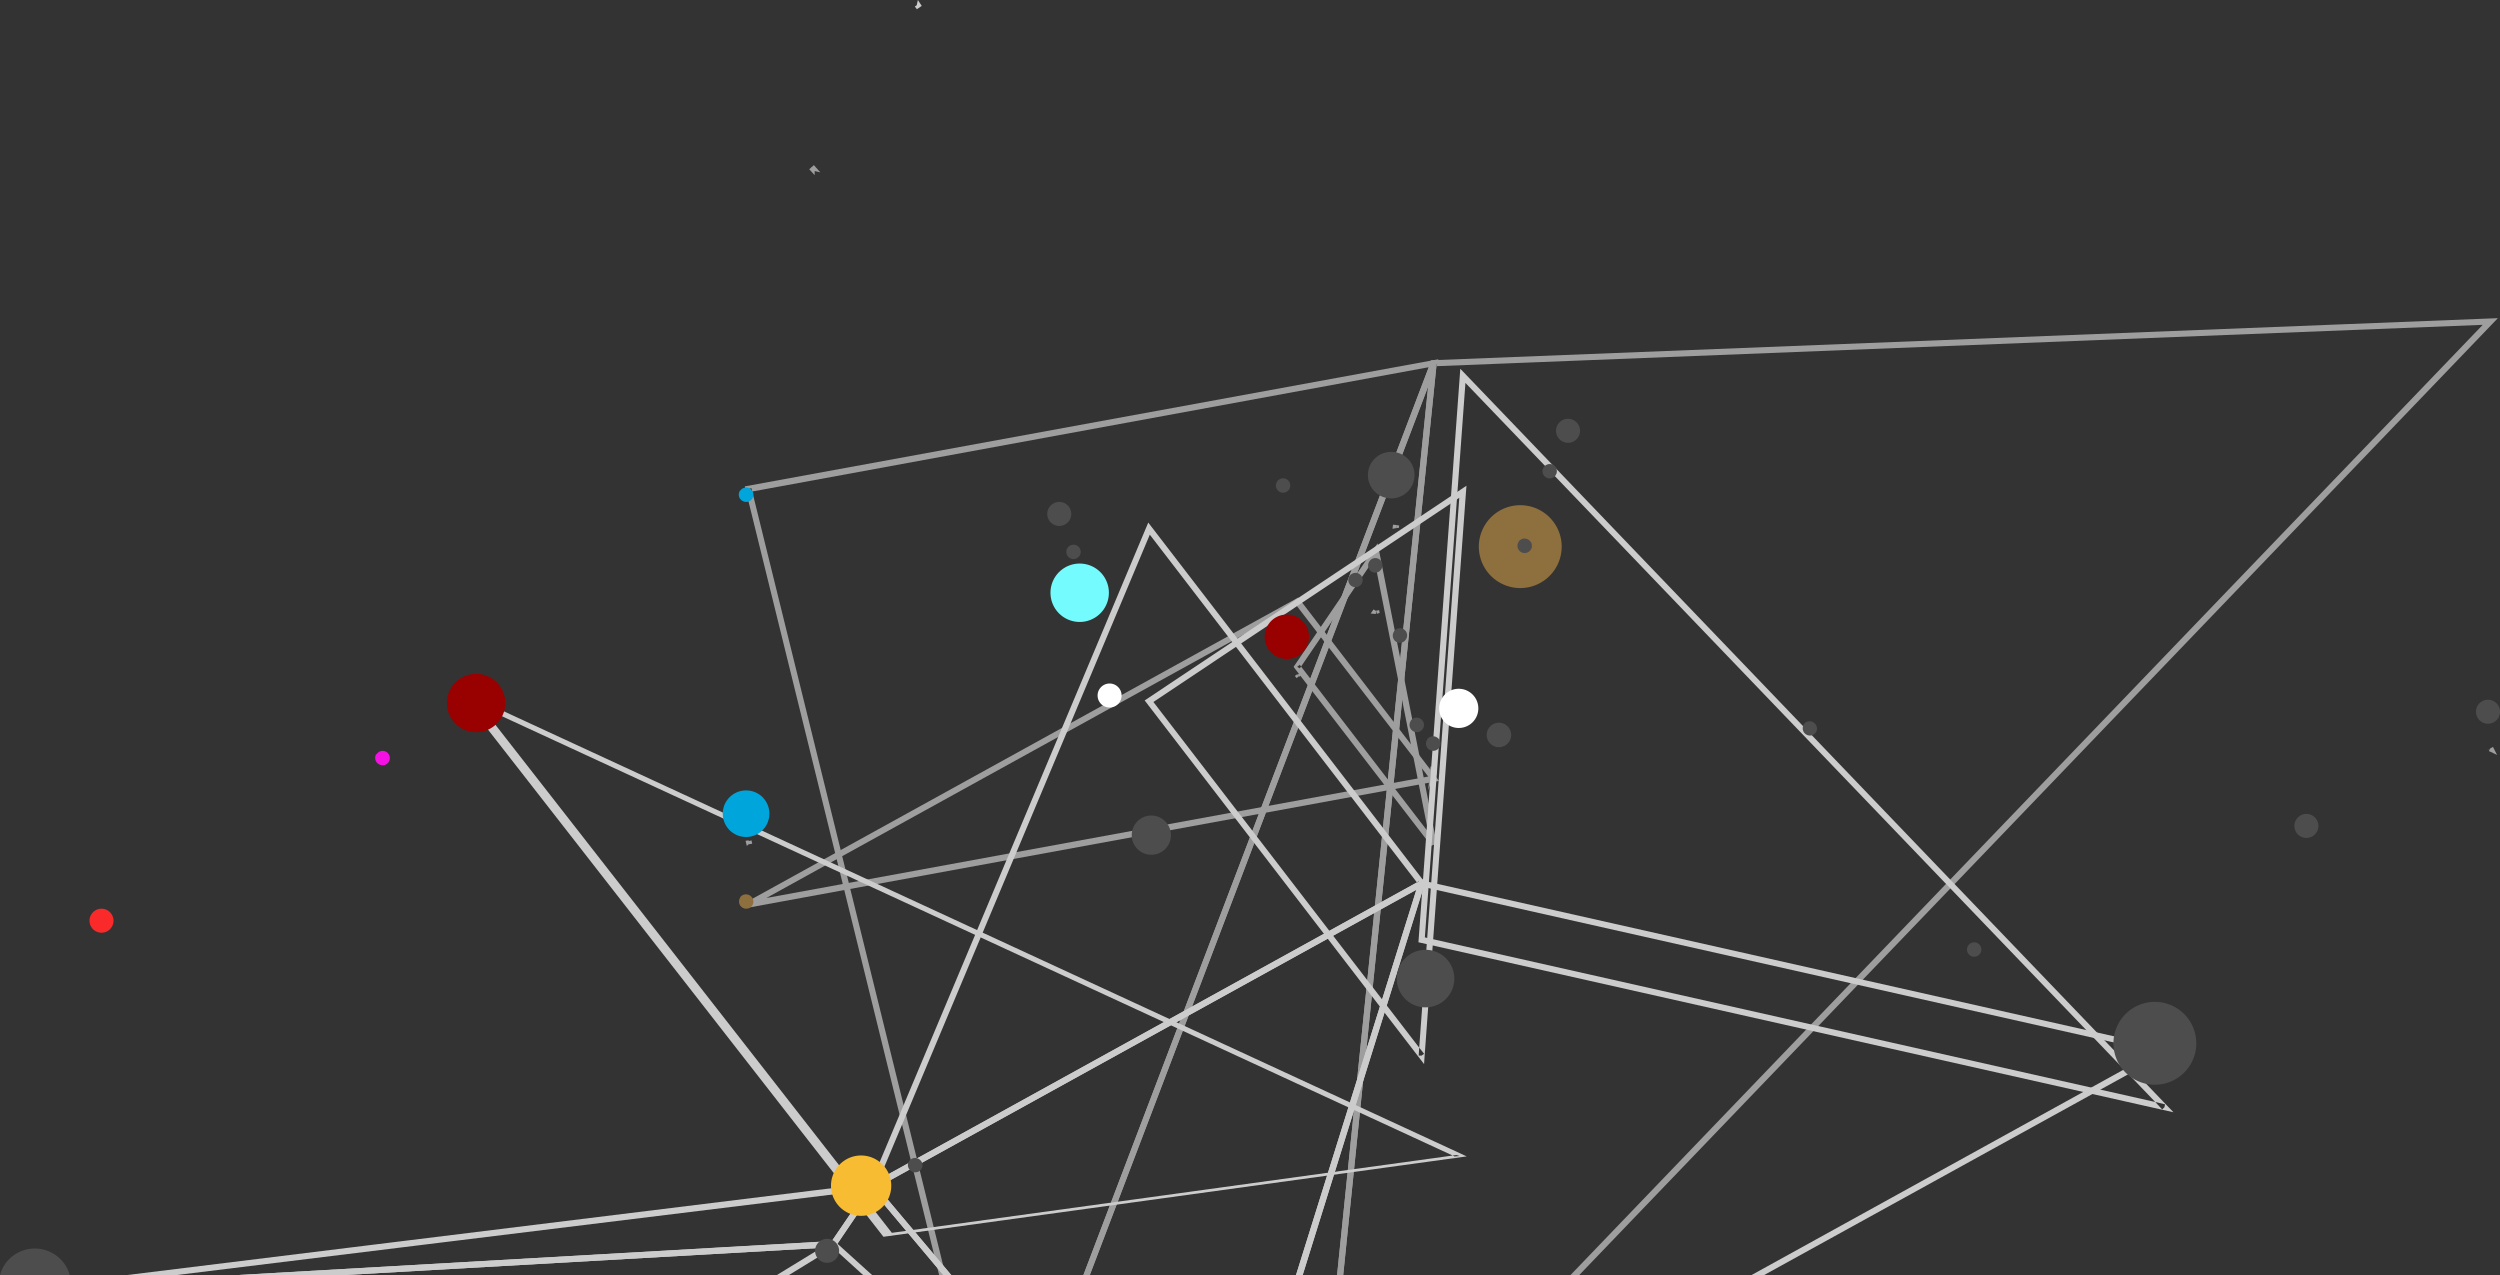 <svg xmlns="http://www.w3.org/2000/svg" width="600.616" height="306.397" viewBox="0 0 600.616 306.397">
  <rect x="0" y="0" width="600.616" height="306.397" fill="#333333" stroke="none"/>
  <g id="Group_19581" data-name="Group 19581" transform="translate(0 -4.603)">
    <g id="Group_19579" data-name="Group 19579" transform="translate(29.925 4.603)">
      <g id="Group_19577" data-name="Group 19577">
        <path id="Path_84966" data-name="Path 84966" d="M3586.279,1347.413l.617-.432-1.172-1.481-.124,1.913Z" transform="translate(-3274.69 -1113.27)" fill="#ccc"/>
        <path id="Path_84967" data-name="Path 84967" d="M3546.03,1265.65l.123-1.913-.739-.123h-.679l.123-1.913L3481,1178.652l73.486-49.052-9.626,132.1,1.173,1.481-.617.432.739.123L3556.21,1126.7l-77.311,51.582Z" transform="translate(-3233.825 -1010.003)" fill="#ccc"/>
        <path id="Path_84968" data-name="Path 84968" d="M3601.546,1129.025l.679-.308-.431-.617-.494.308Z" transform="translate(-3280.704 -956.683)" fill="#ccc"/>
        <path id="Path_84969" data-name="Path 84969" d="M3490.882,784.818l140.132-19.313-.451-.209-1.236.116-1.237.116-.451-.232-134.732,18.569-98.634-126.4L3627.639,765.3l.9-.116.788.232,1.236-.116-237.976-110-2.587.139Z" transform="translate(-3308.565 -487.686)" fill="#ccc"/>
        <path id="Path_84970" data-name="Path 84970" d="M3602.188,1126.611l.679-.309-1.666-3.7.247,4.011Z" transform="translate(-3280.665 -953.881)" fill="#ccc"/>
        <path id="Path_84971" data-name="Path 84971" d="M3479.285,1210.072l.74-.123.186-.74-1.11-.309Z" transform="translate(-3233.901 -1008.409)" fill="#ccc"/>
        <path id="Path_84972" data-name="Path 84972" d="M3874.066,1413.589l.555-.555.124-.678-2.345-.555Z" transform="translate(-3384.532 -1160.626)" fill="#ccc"/>
        <path id="Path_84973" data-name="Path 84973" d="M3766.9,1304.924l-1.666-1.728-.494.494-.556.555-1.666-1.789-175.477-39.55,9.749-133.212,165.728,172.762,2.345.555-.123.679.494-.494-169.677-176.9L3585.5,1264.078Z" transform="translate(-3274.651 -1037.703)" fill="#ccc"/>
        <path id="Path_84974" data-name="Path 84974" d="M3602.341,1125.768l.74-.062-.309-5.306-1.172,5.183Z" transform="translate(-3280.818 -952.787)" fill="#ccc"/>
        <path id="Path_84975" data-name="Path 84975" d="M3390.741,654.589l.554-.37-.925-1.419-.37,1.666Z" transform="translate(-3199.776 -652.8)" fill="#ccc"/>
        <path id="Path_84976" data-name="Path 84976" d="M3093.608,1487.436l166.345-20.423-8.33,12.217.309-.062.062.8-.617-.432.247-.309-144.071,8.206h25.667l119.206-6.787.186-.308,9.44-13.883.926-1.357L3081.7,1487.436Z" transform="translate(-3081.7 -1181.039)" fill="#ccc"/>
        <path id="Path_84977" data-name="Path 84977" d="M3356.7,1488.27l.617.432-.062-.8-.309.062Z" transform="translate(-3187.023 -1189.771)" fill="#ccc"/>
        <path id="Path_84978" data-name="Path 84978" d="M3505.046,1295.075l-.494-.679-.617.432-.555.494-.556-.679-129.2,71.326,65.032-154.869,64.168,83.543.741-.432.37.617.617-.432-66.267-86.2L3370.6,1369.362Z" transform="translate(-3192.347 -1082.648)" fill="#ccc"/>
        <path id="Path_84979" data-name="Path 84979" d="M3585.456,1348.71l.555-.493-.37-.617-.741.432Z" transform="translate(-3274.421 -1114.234)" fill="#ccc"/>
        <path id="Path_84980" data-name="Path 84980" d="M3389.894,655.749l.617-.432-.371-.617-.74.37Z" transform="translate(-3199.546 -653.528)" fill="#ccc"/>
        <path id="Path_84981" data-name="Path 84981" d="M3875.617,1413.072l.494-.493-.679-.679-.432.8Z" transform="translate(-3385.528 -1160.664)" fill="#ccc"/>
        <path id="Path_84982" data-name="Path 84982" d="M3366.5,1487.282l-8.391-7.589,8.515-12.587,16.968,20.176h1.913l-19-22.583-10,14.685-.309.493,8.145,7.4Z" transform="translate(-3186.832 -1180.886)" fill="#ccc"/>
        <path id="Path_84983" data-name="Path 84983" d="M3391.252,1441.9l-17.832-21.163,129.51-71.449-28.938,92.613h1.6l29.863-95.7L3371.2,1420.3l18.141,21.6Z" transform="translate(-3192.576 -1135.501)" fill="#ccc"/>
        <path id="Path_84984" data-name="Path 84984" d="M3539.4,1442.319l29.062-93.291,175.909,39.612-97.24,53.679h3.023l98.351-54.235-181.03-40.784-29.678,95.019Z" transform="translate(-3256.383 -1135.922)" fill="#ccc"/>
        <path id="Path_84985" data-name="Path 84985" d="M3149.306,1496.168l115.874-6.6-10.8,6.6h2.9l11.167-6.849-.431-1.419-144.318,8.268Z" transform="translate(-3097.786 -1189.771)" fill="#ccc"/>
        <path id="Path_84986" data-name="Path 84986" d="M3371.434,1466.8l.494-.617-.124-.678-1.6.185Z" transform="translate(-3192.193 -1181.192)" fill="#ccc"/>
        <path id="Path_84987" data-name="Path 84987" d="M3372.579,1465.834l.494-.555-.8-.679-.371.987Z" transform="translate(-3192.844 -1180.848)" fill="#ccc"/>
      </g>
      <g id="Group_19578" data-name="Group 19578" transform="translate(149.007 39.674)" opacity="0.7">
        <path id="Path_84988" data-name="Path 84988" d="M3568.135,1032.611l.061-.74-.616-.37-.679.987Z" transform="translate(-3416.535 -924.766)" fill="#ccc"/>
        <path id="Path_84989" data-name="Path 84989" d="M3348.9,718.334l2.284.494-1.543-1.728-.555.494Z" transform="translate(-3333.043 -717.1)" fill="#ccc"/>
        <path id="Path_84990" data-name="Path 84990" d="M3348.3,718.394l1.3,1.419V717.9h-.741Z" transform="translate(-3332.813 -717.406)" fill="#ccc"/>
        <path id="Path_84991" data-name="Path 84991" d="M3575.4,972.487l.987-.185-.124-.74-.74-.062Z" transform="translate(-3419.791 -885.117)" fill="#ccc"/>
        <path id="Path_84992" data-name="Path 84992" d="M3576.862,972.341l.617-.062.062-.555-.74-.123Z" transform="translate(-3420.327 -885.147)" fill="#ccc"/>
        <path id="Path_84993" data-name="Path 84993" d="M4002.3,1130.387l1.974.925-.988-1.913-.617.309Z" transform="translate(-3583.29 -989.621)" fill="#ccc"/>
        <path id="Path_84994" data-name="Path 84994" d="M4004.1,1130Z" transform="translate(-3583.979 -989.564)" fill="#ccc"/>
        <path id="Path_84995" data-name="Path 84995" d="M4002.4,1129.862l.741.062-.062-.123H4001.6Z" transform="translate(-3583.022 -989.461)" fill="#ccc"/>
        <path id="Path_84996" data-name="Path 84996" d="M3569.185,1032.764l.678-.185-.123-.679-.74.124Z" transform="translate(-3417.339 -924.986)" fill="#ccc"/>
        <path id="Path_84997" data-name="Path 84997" d="M3591.462,1146.94l.617-.062.062-.617-.74-.062Z" transform="translate(-3425.919 -1000.436)" fill="#ccc"/>
        <path id="Path_84998" data-name="Path 84998" d="M3555.28,1358.559l22.4-218.421-.616.062-.062-.741.741.062-.062.617,251.369-9.934-219.223,228.354h2.1L3832.687,1128.6l-256.367,10.119-.062.617L3553.8,1358.559Z" transform="translate(-3411.518 -1091.836)" fill="#ccc"/>
        <path id="Path_84999" data-name="Path 84999" d="M3537.208,1059.21l.556-.432.617-.494.308.432,17.585-25.853,12.957,65.588-30.542-39.735-.308.432-.617-.37-.556.432,32.763,42.574,1.3-.555-14.191-72.128-20.176,29.678Z" transform="translate(-3405.046 -938.253)" fill="#ccc"/>
        <path id="Path_85000" data-name="Path 85000" d="M3538.917,1077.264l.309-.432-.309-.432-.617.494Z" transform="translate(-3405.582 -954.372)" fill="#ccc"/>
        <path id="Path_85001" data-name="Path 85001" d="M3537.77,1078.125l.555-.308-.37-.617-.555.432Z" transform="translate(-3405.237 -954.913)" fill="#ccc"/>
        <path id="Path_85002" data-name="Path 85002" d="M3456.225,1076.587l.37.617-.555.309,31.653,41.093-159,29.184,127.35-70.277-.37-.494.556-.432-.309-.679L3324,1148.715l.555,1.357,165.729-30.418-33.812-44.055-.556.308Z" transform="translate(-3323.506 -971.724)" fill="#ccc"/>
        <path id="Path_85003" data-name="Path 85003" d="M3324.785,1195.726l.74-.123-.185-.8-.741.185Z" transform="translate(-3323.736 -1032.578)" fill="#ccc"/>
        <path id="Path_85004" data-name="Path 85004" d="M3369.907,1364.687h1.543l-46.461-188.311-.74.124-.185-.74.74-.185.185.8,162.521-29.863-82.988,218.174h1.542l83.791-220.086L3323.2,1175.142l.186.74Z" transform="translate(-3323.2 -1097.964)" fill="#ccc"/>
        <path id="Path_85005" data-name="Path 85005" d="M3456.543,1365.108l81.322-213.546.555-5.677.74.123.68.247-1.975,5.306-21.9,213.546h1.48L3539.9,1146.07l-1.419-.37L3455,1365.108Z" transform="translate(-3373.678 -1098.385)" fill="#ccc"/>
        <path id="Path_85006" data-name="Path 85006" d="M3589.855,1146l-.556,5.677,1.974-5.306-.678-.247Z" transform="translate(-3425.114 -1001.532)" fill="#ccc"/>
        <path id="Path_85007" data-name="Path 85007" d="M3323.809,1196.458l.863-.8-.493-.555-.679.123Z" transform="translate(-3323.315 -1032.895)" fill="#ccc"/>
      </g>
    </g>
    <g id="Group_19580" data-name="Group 19580">
      <path id="Path_85008" data-name="Path 85008" d="M3474.685,1206.419a4.707,4.707,0,1,0,6.54-1.234A4.682,4.682,0,0,0,3474.685,1206.419Z" transform="translate(-3201.967 -1003.825)" fill="#4d4d4d"/>
      <path id="Path_85009" data-name="Path 85009" d="M3594.385,1121.519a4.706,4.706,0,1,0,6.54-1.234A4.681,4.681,0,0,0,3594.385,1121.519Z" transform="translate(-3247.812 -949.38)" fill="#fff"/>
      <path id="Path_85010" data-name="Path 85010" d="M3610.731,1006.185a9.952,9.952,0,1,0,13.822-2.653,9.934,9.934,0,0,0-13.822,2.653Z" transform="translate(-3253.731 -875.837)" fill="#8e6f3e"/>
      <path id="Path_85011" data-name="Path 85011" d="M3857.832,1399.185a9.951,9.951,0,1,0,13.821-2.653A9.933,9.933,0,0,0,3857.832,1399.185Z" transform="translate(-3348.369 -1149.516)" fill="#4d4d4d"/>
      <path id="Path_85012" data-name="Path 85012" d="M3049.982,1497.3a8.72,8.72,0,0,0-15.61-2.653,8.5,8.5,0,0,0-1.172,2.653Z" transform="translate(-3033.2 -1186.298)" fill="#4d4d4d"/>
      <path id="Path_85013" data-name="Path 85013" d="M3526.521,1072.839a5.331,5.331,0,1,0,7.4-1.419A5.288,5.288,0,0,0,3526.521,1072.839Z" transform="translate(-3221.78 -918.244)" fill="#900"/>
      <path id="Path_85014" data-name="Path 85014" d="M3351.081,1488.321a2.884,2.884,0,1,0,4.01-.74A2.885,2.885,0,0,0,3351.081,1488.321Z" transform="translate(-3154.75 -1184.849)" fill="#4d4d4d"/>
      <path id="Path_85015" data-name="Path 85015" d="M3566.806,963.986a5.6,5.6,0,1,0,7.774-1.481A5.63,5.63,0,0,0,3566.806,963.986Z" transform="translate(-3237.2 -848.392)" fill="#4d4d4d"/>
      <path id="Path_85016" data-name="Path 85016" d="M3315.605,1191.286a5.6,5.6,0,1,0,7.774-1.481A5.632,5.632,0,0,0,3315.605,1191.286Z" transform="translate(-3140.992 -994.352)" fill="#00a5db"/>
      <path id="Path_85017" data-name="Path 85017" d="M3441.481,993.821a2.884,2.884,0,1,0,4.011-.74A2.884,2.884,0,0,0,3441.481,993.821Z" transform="translate(-3189.372 -867.382)" fill="#4d4d4d"/>
      <path id="Path_85018" data-name="Path 85018" d="M3344.081,714.521a2.884,2.884,0,1,0,4.01-.74A2.884,2.884,0,0,0,3344.081,714.521Z" transform="translate(-3322.068 -490.355)" fill="#fa2a2a"/>
      <path id="Path_85019" data-name="Path 85019" d="M3443.449,1041.2a7.016,7.016,0,1,0,9.749-1.851A7.026,7.026,0,0,0,3443.449,1041.2Z" transform="translate(-3189.859 -898.139)" fill="#73fbfd"/>
      <path id="Path_85020" data-name="Path 85020" d="M3379.65,648.4a7.016,7.016,0,1,0,9.749-1.851A7.026,7.026,0,0,0,3379.65,648.4Z" transform="translate(-3271.066 -478.846)" fill="#900"/>
      <path id="Path_85021" data-name="Path 85021" d="M3579.706,1342.584a6.914,6.914,0,1,0,.062-.062h0Z" transform="translate(-3242.141 -1107.737)" fill="#4d4d4d"/>
      <path id="Path_85022" data-name="Path 85022" d="M3997.781,1125.621a2.884,2.884,0,1,0,4.011-.74A2.884,2.884,0,0,0,3997.781,1125.621Z" transform="translate(-3402.43 -951.665)" fill="#4d4d4d"/>
      <path id="Path_85023" data-name="Path 85023" d="M3927.08,1201.721a2.884,2.884,0,1,0,4.011-.74A2.885,2.885,0,0,0,3927.08,1201.721Z" transform="translate(-3375.353 -1000.328)" fill="#4d4d4d"/>
      <path id="Path_85024" data-name="Path 85024" d="M3639.581,938.421a2.884,2.884,0,1,0,4.01-.74A2.886,2.886,0,0,0,3639.581,938.421Z" transform="translate(-3265.242 -831.955)" fill="#4d4d4d"/>
      <path id="Path_85025" data-name="Path 85025" d="M3358.008,1457.837a7.239,7.239,0,1,0,10.057-1.913A7.177,7.177,0,0,0,3358.008,1457.837Z" transform="translate(-3157.11 -1172.443)" fill="#f8bc33"/>
      <path id="Path_85026" data-name="Path 85026" d="M3461.081,1114.821a2.884,2.884,0,1,0,4.01-.74A2.885,2.885,0,0,0,3461.081,1114.821Z" transform="translate(-3196.878 -944.758)" fill="#fff"/>
      <path id="Path_85027" data-name="Path 85027" d="M3530.312,976.544a1.729,1.729,0,1,0,2.406-.432A1.748,1.748,0,0,0,3530.312,976.544Z" transform="translate(-3223.475 -856.289)" fill="#4d4d4d"/>
      <path id="Path_85028" data-name="Path 85028" d="M3409.714,786.846a1.706,1.706,0,0,0,.493,2.406,1.729,1.729,0,1,0,1.975-2.838,1.706,1.706,0,0,0-2.406.494h-.062Z" transform="translate(-3319.287 -601.116)" fill="#f510e4"/>
      <path id="Path_85029" data-name="Path 85029" d="M3399.013,726.844a1.728,1.728,0,1,0,2.837,1.974,1.706,1.706,0,0,0-.494-2.406,1.747,1.747,0,0,0-2.406.432Z" transform="translate(-3221.157 -506.642)" fill="#8e6f3e"/>
      <path id="Path_85030" data-name="Path 85030" d="M3390.014,672.644a1.706,1.706,0,0,0,.494,2.406,1.729,1.729,0,1,0-.432-2.406Z" transform="translate(-3212.225 -550.17)" fill="#00a5db"/>
      <path id="Path_85031" data-name="Path 85031" d="M3582.314,1135.606a1.737,1.737,0,1,0,2.406-.494,1.747,1.747,0,0,0-2.406.432h0Z" transform="translate(-3243.392 -957.797)" fill="#4d4d4d"/>
      <path id="Path_85032" data-name="Path 85032" d="M3588.715,1148.006a1.736,1.736,0,1,0,2.406-.494,1.746,1.746,0,0,0-2.406.432h0Z" transform="translate(-3245.843 -965.713)" fill="#4d4d4d"/>
      <path id="Path_85033" data-name="Path 85033" d="M3624.412,1016.544a1.729,1.729,0,1,0,2.838,1.974,1.705,1.705,0,0,0-.494-2.406,1.746,1.746,0,0,0-2.406.432Z" transform="translate(-3259.514 -881.822)" fill="#4d4d4d"/>
      <path id="Path_85034" data-name="Path 85034" d="M3575.812,1076.206a1.747,1.747,0,0,0,.431,2.406,1.706,1.706,0,0,0,2.406-.494,1.728,1.728,0,1,0-2.837-1.975h0Z" transform="translate(-3240.9 -919.879)" fill="#4d4d4d"/>
      <path id="Path_85035" data-name="Path 85035" d="M3566.212,1029.608a1.747,1.747,0,0,0,.432,2.406,1.706,1.706,0,0,0,2.406-.494,1.746,1.746,0,0,0-.432-2.406A1.705,1.705,0,0,0,3566.212,1029.608Z" transform="translate(-3237.224 -890.134)" fill="#4d4d4d"/>
      <path id="Path_85036" data-name="Path 85036" d="M3387.015,1456.344a1.706,1.706,0,0,0,.493,2.406,1.746,1.746,0,0,0,2.406-.432,1.706,1.706,0,0,0-.493-2.406A1.747,1.747,0,0,0,3387.015,1456.344Z" transform="translate(-3168.594 -1172.802)" fill="#4d4d4d"/>
      <path id="Path_85037" data-name="Path 85037" d="M3799.412,1335.044a1.729,1.729,0,1,0,2.406-.432A1.748,1.748,0,0,0,3799.412,1335.044Z" transform="translate(-3326.538 -1103.307)" fill="#4d4d4d"/>
      <path id="Path_85038" data-name="Path 85038" d="M3558.513,1039.344a1.728,1.728,0,1,0,2.406-.432A1.747,1.747,0,0,0,3558.513,1039.344Z" transform="translate(-3234.275 -896.376)" fill="#4d4d4d"/>
      <path id="Path_85039" data-name="Path 85039" d="M3448.712,1020.644a1.729,1.729,0,1,0,2.406-.432,1.746,1.746,0,0,0-2.406.432Z" transform="translate(-3192.222 -884.439)" fill="#4d4d4d"/>
      <path id="Path_85040" data-name="Path 85040" d="M3612.583,1141.085a2.935,2.935,0,1,0,4.073-.8A2.907,2.907,0,0,0,3612.583,1141.085Z" transform="translate(-3254.903 -961.544)" fill="#4d4d4d"/>
      <path id="Path_85041" data-name="Path 85041" d="M3634.112,967.046a1.729,1.729,0,1,0,2.406-.432,1.706,1.706,0,0,0-2.406.494h0Z" transform="translate(-3263.229 -850.227)" fill="#4d4d4d"/>
      <path id="Path_85042" data-name="Path 85042" d="M3735.412,1137.944a1.729,1.729,0,0,0,2.838,1.974,1.707,1.707,0,0,0-.494-2.406,1.747,1.747,0,0,0-2.406.432Z" transform="translate(-3302.026 -959.315)" fill="#4d4d4d"/>
    </g>
  </g>
</svg>
